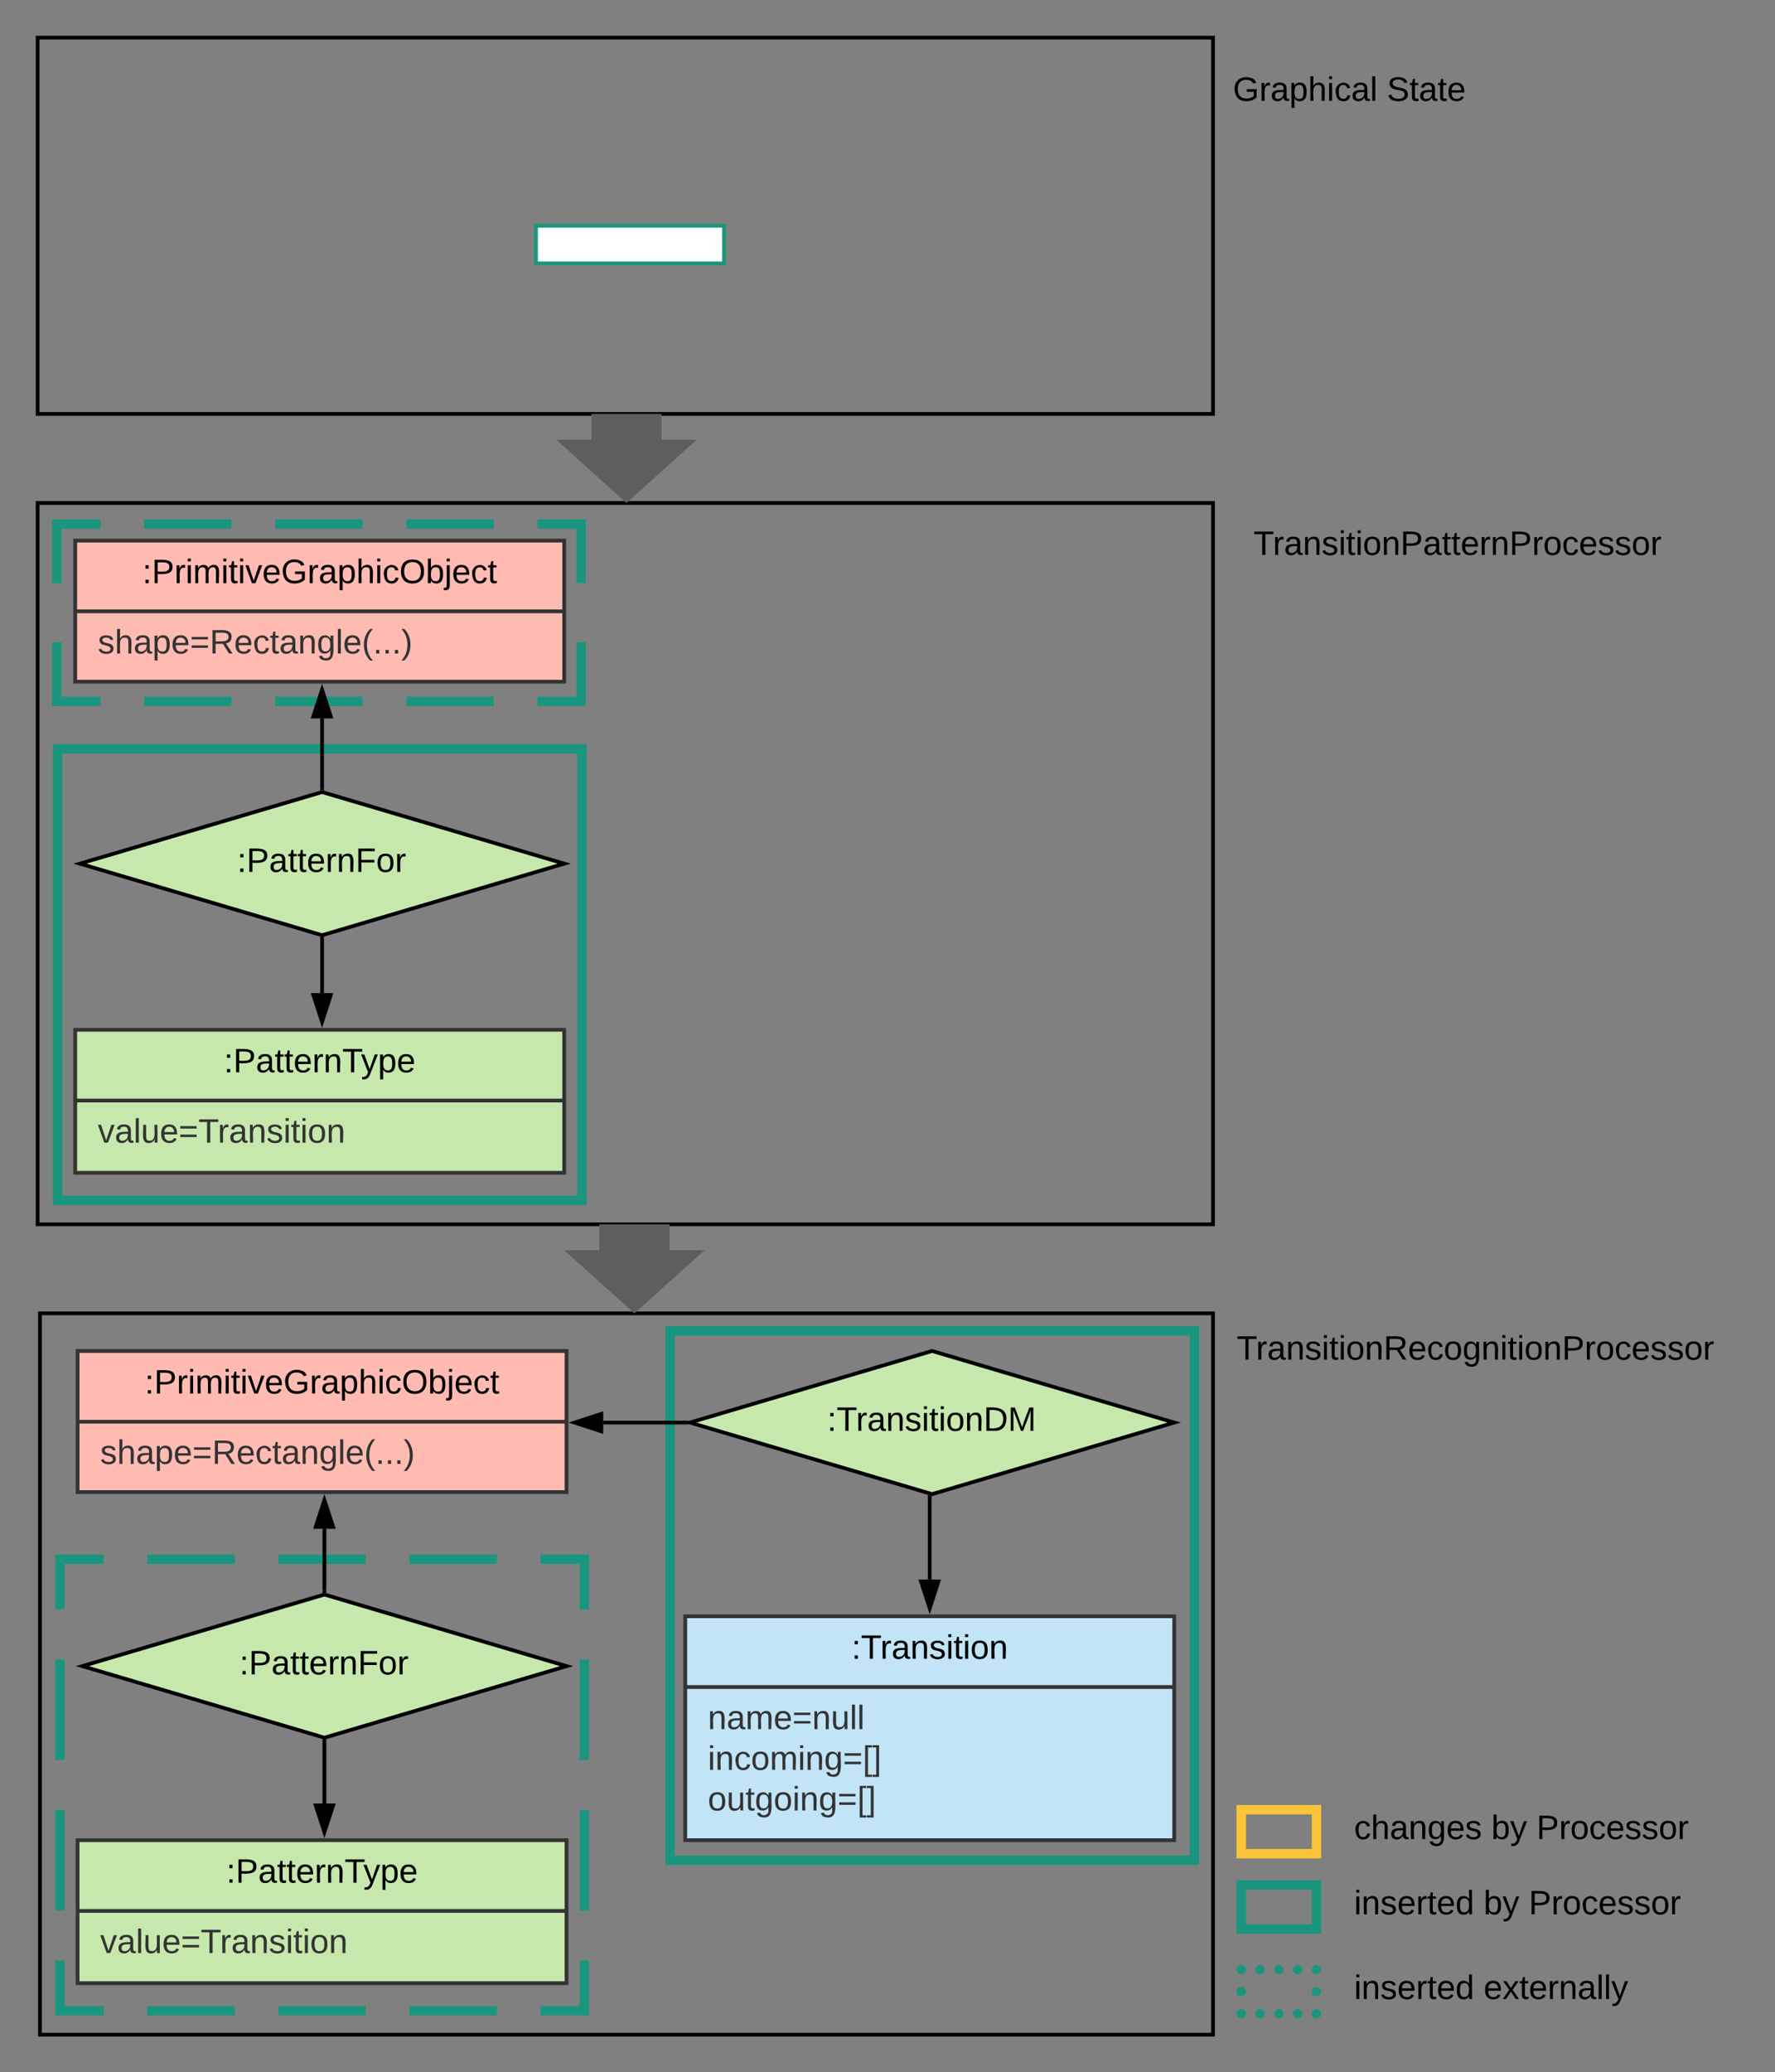<svg xmlns="http://www.w3.org/2000/svg" xmlns:xlink="http://www.w3.org/1999/xlink" xmlns:lucid="lucid" width="943.83" height="1101.43"><rect width="100%" height="100%" fill="#808080" stroke="none"/><g transform="translate(-295 -80)" lucid:page-tab-id="zgjqtkungiog"><path d="M651.3 787.38H930.1v281.34H651.3z" stroke="#19967d" stroke-width="5" fill-opacity="0"/><path d="M316.25 778.05H940v383.38H316.25z" stroke="#000" stroke-width="2" fill-opacity="0"/><path d="M325.58 478h278.84v240H325.58z" stroke="#19967d" stroke-width="5" fill-opacity="0"/><path d="M315 347.33h625v383.4H315z" stroke="#000" stroke-width="2" fill-opacity="0"/><path d="M325.17 358.53H604v94.22H325.17z" fill-opacity="0"/><path d="M371.64 358.53h46.47m23.25 0h46.47m23.24 0h46.47m23.23 0H604v31.4m0 31.4v31.42h-23.24m-23.23 0h-46.47m-23.24 0h-46.47m-23.24 0h-46.46m-23.24 0h-23.23v-31.4m0-31.4v-31.42h23.23" stroke="#19967d" stroke-width="5" fill="none"/><path d="M940 100h145v60H940z" fill="none"/><use xlink:href="#a" transform="matrix(1,0,0,1,940,100) translate(10.575 33.6)"/><use xlink:href="#b" transform="matrix(1,0,0,1,940,100) translate(92.425 33.6)"/><path d="M315 100h625v200H315z" stroke="#000" stroke-width="2" fill-opacity="0"/><path d="M335 367.33h260v75H335z" stroke="#333" stroke-width="2" fill="#ffbbb1"/><path d="M335 404.93h260" stroke="#333" stroke-width="2" fill="none"/><use xlink:href="#c" transform="matrix(1,0,0,1,343,375.333) translate(27.7 14.6)"/><use xlink:href="#d" transform="matrix(1,0,0,1,347,412.933) translate(0 14.4)"/><path d="M335 627.33h260v76H335z" stroke="#333" stroke-width="2" fill="#c7e8ac"/><path d="M335 664.93h260" stroke="#333" stroke-width="2" fill="none"/><use xlink:href="#e" transform="matrix(1,0,0,1,343,635.333) translate(71.05 14.6)"/><use xlink:href="#f" transform="matrix(1,0,0,1,347,672.933) translate(0 14.4)"/><path d="M466.25 461.84v37.1" stroke="#000" stroke-width="2" fill="none"/><path d="M466.25 446.57l4.64 14.27h-9.3z" stroke="#000" stroke-width="2"/><path d="M467.25 500.24l-1-.3-1 .3v-1.33h2z"/><path d="M466.26 607.83V579.1" stroke="#000" stroke-width="2" fill="none"/><path d="M466.26 623.1l-4.64-14.27h9.27z" stroke="#000" stroke-width="2"/><path d="M467.25 579.14h-2v-1.33l1 .3 1-.3z"/><path d="M466.25 500.98L595 539.03l-128.75 38.04-128.75-38.04z" stroke="#000" stroke-width="2" fill="#c7e8ac"/><use xlink:href="#g" transform="matrix(1,0,0,1,342.5,505.983) translate(78.58 37.431)"/><path d="M940 778.05h278.83V820H940z" fill="none"/><use xlink:href="#h" transform="matrix(1,0,0,1,940,778.05) translate(12.55 24.6)"/><path d="M1015 1081.85h180v23.4h-180z" fill="none"/><use xlink:href="#i" transform="matrix(1,0,0,1,1015,1081.852) translate(0 15.6)"/><use xlink:href="#j" transform="matrix(1,0,0,1,1015,1081.852) translate(68.9 15.6)"/><use xlink:href="#k" transform="matrix(1,0,0,1,1015,1081.852) translate(92.9 15.6)"/><path d="M955 1081.85h40v23.4h-40z" stroke="#19967d" stroke-width="5" fill-opacity="0"/><path d="M955 1126.87h40v23.38h-40z" fill-opacity="0"/><path d="M957.5 1126.87c0 1.38-1.12 2.5-2.5 2.5s-2.5-1.12-2.5-2.5c0-1.4 1.12-2.5 2.5-2.5s2.5 1.1 2.5 2.5zm10 0c0 1.38-1.12 2.5-2.5 2.5s-2.5-1.12-2.5-2.5c0-1.4 1.12-2.5 2.5-2.5s2.5 1.1 2.5 2.5zm10 0c0 1.38-1.12 2.5-2.5 2.5s-2.5-1.12-2.5-2.5c0-1.4 1.12-2.5 2.5-2.5s2.5 1.1 2.5 2.5zm10 0c0 1.38-1.12 2.5-2.5 2.5s-2.5-1.12-2.5-2.5c0-1.4 1.12-2.5 2.5-2.5s2.5 1.1 2.5 2.5zm10 0c0 1.38-1.12 2.5-2.5 2.5s-2.5-1.12-2.5-2.5c0-1.4 1.12-2.5 2.5-2.5s2.5 1.1 2.5 2.5zm0 11.7c0 1.37-1.12 2.5-2.5 2.5s-2.5-1.13-2.5-2.5c0-1.4 1.12-2.5 2.5-2.5s2.5 1.1 2.5 2.5zm0 11.68c0 1.38-1.12 2.5-2.5 2.5s-2.5-1.12-2.5-2.5 1.12-2.5 2.5-2.5 2.5 1.12 2.5 2.5zm-10 0c0 1.38-1.12 2.5-2.5 2.5s-2.5-1.12-2.5-2.5 1.12-2.5 2.5-2.5 2.5 1.12 2.5 2.5zm-10 0c0 1.38-1.12 2.5-2.5 2.5s-2.5-1.12-2.5-2.5 1.12-2.5 2.5-2.5 2.5 1.12 2.5 2.5zm-10 0c0 1.38-1.12 2.5-2.5 2.5s-2.5-1.12-2.5-2.5 1.12-2.5 2.5-2.5 2.5 1.12 2.5 2.5zm-10 0c0 1.38-1.12 2.5-2.5 2.5s-2.5-1.12-2.5-2.5 1.12-2.5 2.5-2.5 2.5 1.12 2.5 2.5zm0-11.7c0 1.4-1.12 2.5-2.5 2.5s-2.5-1.1-2.5-2.5c0-1.37 1.12-2.5 2.5-2.5s2.5 1.13 2.5 2.5z" fill="#19967d"/><path d="M1015 1126.87h180v23.38h-180z" fill="none"/><use xlink:href="#i" transform="matrix(1,0,0,1,1015,1126.865) translate(0 15.6)"/><use xlink:href="#l" transform="matrix(1,0,0,1,1015,1126.865) translate(68.9 15.6)"/><path d="M1015 1041.85h180v23.4h-180z" fill="none"/><use xlink:href="#m" transform="matrix(1,0,0,1,1015,1041.852) translate(0 15.6)"/><use xlink:href="#j" transform="matrix(1,0,0,1,1015,1041.852) translate(73 15.6)"/><use xlink:href="#k" transform="matrix(1,0,0,1,1015,1041.852) translate(97 15.6)"/><path d="M955 1041.85h40v23.4h-40z" stroke="#fcc438" stroke-width="5" fill-opacity="0"/><path d="M580 200h100v20H580z" stroke="#19967d" stroke-width="2" fill="#fff"/><path d="M680 190h40v40h-40z" stroke="#000" stroke-opacity="0" stroke-width="2" fill="#fff" fill-opacity="0"/><path d="M326.83 908.72h278.84v240H326.83z" fill-opacity="0"/><path d="M373.3 908.72h46.48m23.23 0h46.5m23.22 0h46.47m23.23 0h23.24v26.66m0 26.67v53.33m0 26.67v53.33m0 26.67v26.67h-23.24m-23.24 0H512.7m-23.23 0H443m-23.22 0H373.3m-23.23 0h-23.24v-26.67m0-26.67v-53.33m0-26.67v-53.33m0-26.67v-26.66h23.24" stroke="#19967d" stroke-width="5" fill="none"/><path d="M336.25 798.05h260v75h-260z" stroke="#333" stroke-width="2" fill="#ffbbb1"/><path d="M336.25 835.65h260" stroke="#333" stroke-width="2" fill="none"/><use xlink:href="#c" transform="matrix(1,0,0,1,344.25,806.05) translate(27.7 14.6)"/><use xlink:href="#d" transform="matrix(1,0,0,1,348.25,843.65) translate(0 14.4)"/><path d="M336.25 1058.05h260v76h-260z" stroke="#333" stroke-width="2" fill="#c7e8ac"/><path d="M336.25 1095.65h260" stroke="#333" stroke-width="2" fill="none"/><use xlink:href="#e" transform="matrix(1,0,0,1,344.25,1066.05) translate(71.05 14.6)"/><use xlink:href="#f" transform="matrix(1,0,0,1,348.25,1103.65) translate(0 14.4)"/><path d="M467.5 892.55v32.92" stroke="#000" stroke-width="2" fill="none"/><path d="M467.5 877.3l4.64 14.25h-9.28z" stroke="#000" stroke-width="2"/><path d="M468.5 926.76l-1-.3-1 .3v-1.32h2z"/><path d="M467.5 1038.55v-32.92" stroke="#000" stroke-width="2" fill="none"/><path d="M467.5 1053.8l-4.63-14.25h9.27z" stroke="#000" stroke-width="2"/><path d="M467.5 1004.63l1-.3v1.33h-2v-1.32z"/><path d="M651 730.72v13.73h18.67l-37.34 33.6-37.33-33.6h18.67v-13.73z" stroke="#000" stroke-opacity="0" stroke-width="2" fill="#5e5e5e"/><path d="M467.5 927.5l128.75 38.05-128.75 38.04-128.75-38.05z" stroke="#000" stroke-width="2" fill="#c7e8ac"/><use xlink:href="#g" transform="matrix(1,0,0,1,343.75,932.509) translate(78.58 37.431)"/><path d="M646.8 300v13.73h18.66l-37.34 33.6-37.33-33.6h18.66V300z" stroke="#000" stroke-opacity="0" stroke-width="2" fill="#5e5e5e"/><path d="M790.62 798.05l128.75 38.04-128.75 38.03-128.75-38.04z" stroke="#000" stroke-width="2" fill="#c7e8ac"/><use xlink:href="#n" transform="matrix(1,0,0,1,666.875,803.05) translate(67.98 37.431)"/><path d="M659.37 939.05h260v119h-260z" stroke="#333" stroke-width="2" fill="#c1e4f7"/><path d="M659.37 976.65h260" stroke="#333" stroke-width="2" fill="none"/><use xlink:href="#o" transform="matrix(1,0,0,1,667.375,947.05) translate(80.425 14.6)"/><use xlink:href="#p" transform="matrix(1,0,0,1,671.375,984.65) translate(0 14.4)"/><use xlink:href="#q" transform="matrix(1,0,0,1,671.375,984.65) translate(0 36)"/><use xlink:href="#r" transform="matrix(1,0,0,1,671.375,984.65) translate(0 57.6)"/><path d="M789.37 919.55V875.8" stroke="#000" stroke-width="2" fill="none"/><path d="M789.37 934.8l-4.63-14.25H794z" stroke="#000" stroke-width="2"/><path d="M790.38 875.1v.73h-2v-1.32z"/><path d="M657.35 836.1h-41.6" stroke="#000" stroke-width="2" fill="none"/><path d="M661.35 835.2l-3 .9 3 .88v.1h-4.03v-2h4.03z"/><path d="M600.5 836.1l14.25-4.64v9.27z" stroke="#000" stroke-width="2"/><path d="M940 347.33h260v47.34H940z" fill="none"/><g><use xlink:href="#s" transform="matrix(1,0,0,1,940,347.333) translate(21.5 27.6)"/></g><defs><path d="M143 4C61 4 22-44 18-125c-5-107 100-154 193-111 17 8 29 25 37 43l-32 9c-13-25-37-40-76-40-61 0-88 39-88 99 0 61 29 100 91 101 35 0 62-11 79-27v-45h-74v-28h105v86C228-13 192 4 143 4" id="t"/><path d="M114-163C36-179 61-72 57 0H25l-1-190h30c1 12-1 29 2 39 6-27 23-49 58-41v29" id="u"/><path d="M141-36C126-15 110 5 73 4 37 3 15-17 15-53c-1-64 63-63 125-63 3-35-9-54-41-54-24 1-41 7-42 31l-33-3c5-37 33-52 76-52 45 0 72 20 72 64v82c-1 20 7 32 28 27v20c-31 9-61-2-59-35zM48-53c0 20 12 33 32 33 41-3 63-29 60-74-43 2-92-5-92 41" id="v"/><path d="M115-194c55 1 70 41 70 98S169 2 115 4C84 4 66-9 55-30l1 105H24l-1-265h31l2 30c10-21 28-34 59-34zm-8 174c40 0 45-34 45-75s-6-73-45-74c-42 0-51 32-51 76 0 43 10 73 51 73" id="w"/><path d="M106-169C34-169 62-67 57 0H25v-261h32l-1 103c12-21 28-36 61-36 89 0 53 116 60 194h-32v-121c2-32-8-49-39-48" id="x"/><path d="M24-231v-30h32v30H24zM24 0v-190h32V0H24" id="y"/><path d="M96-169c-40 0-48 33-48 73s9 75 48 75c24 0 41-14 43-38l32 2c-6 37-31 61-74 61-59 0-76-41-82-99-10-93 101-131 147-64 4 7 5 14 7 22l-32 3c-4-21-16-35-41-35" id="z"/><path d="M24 0v-261h32V0H24" id="A"/><g id="a"><use transform="matrix(0.05,0,0,0.05,0,0)" xlink:href="#t"/><use transform="matrix(0.05,0,0,0.05,14,0)" xlink:href="#u"/><use transform="matrix(0.05,0,0,0.05,19.95,0)" xlink:href="#v"/><use transform="matrix(0.05,0,0,0.05,29.95,0)" xlink:href="#w"/><use transform="matrix(0.05,0,0,0.05,39.95,0)" xlink:href="#x"/><use transform="matrix(0.05,0,0,0.05,49.95,0)" xlink:href="#y"/><use transform="matrix(0.05,0,0,0.05,53.9,0)" xlink:href="#z"/><use transform="matrix(0.05,0,0,0.05,62.9,0)" xlink:href="#v"/><use transform="matrix(0.05,0,0,0.05,72.9,0)" xlink:href="#A"/></g><path d="M185-189c-5-48-123-54-124 2 14 75 158 14 163 119 3 78-121 87-175 55-17-10-28-26-33-46l33-7c5 56 141 63 141-1 0-78-155-14-162-118-5-82 145-84 179-34 5 7 8 16 11 25" id="B"/><path d="M59-47c-2 24 18 29 38 22v24C64 9 27 4 27-40v-127H5v-23h24l9-43h21v43h35v23H59v120" id="C"/><path d="M100-194c63 0 86 42 84 106H49c0 40 14 67 53 68 26 1 43-12 49-29l28 8c-11 28-37 45-77 45C44 4 14-33 15-96c1-61 26-98 85-98zm52 81c6-60-76-77-97-28-3 7-6 17-6 28h103" id="D"/><g id="b"><use transform="matrix(0.05,0,0,0.05,0,0)" xlink:href="#B"/><use transform="matrix(0.05,0,0,0.05,12,0)" xlink:href="#C"/><use transform="matrix(0.05,0,0,0.05,17,0)" xlink:href="#v"/><use transform="matrix(0.05,0,0,0.05,27,0)" xlink:href="#C"/><use transform="matrix(0.05,0,0,0.05,32,0)" xlink:href="#D"/></g><path d="M33-154v-36h34v36H33zM33 0v-36h34V0H33" id="E"/><path d="M30-248c87 1 191-15 191 75 0 78-77 80-158 76V0H30v-248zm33 125c57 0 124 11 124-50 0-59-68-47-124-48v98" id="F"/><path d="M210-169c-67 3-38 105-44 169h-31v-121c0-29-5-50-35-48C34-165 62-65 56 0H25l-1-190h30c1 10-1 24 2 32 10-44 99-50 107 0 11-21 27-35 58-36 85-2 47 119 55 194h-31v-121c0-29-5-49-35-48" id="G"/><path d="M108 0H70L1-190h34L89-25l56-165h34" id="H"/><path d="M140-251c81 0 123 46 123 126C263-46 219 4 140 4 59 4 17-45 17-125s42-126 123-126zm0 227c63 0 89-41 89-101s-29-99-89-99c-61 0-89 39-89 99S79-25 140-24" id="I"/><path d="M115-194c53 0 69 39 70 98 0 66-23 100-70 100C84 3 66-7 56-30L54 0H23l1-261h32v101c10-23 28-34 59-34zm-8 174c40 0 45-34 45-75 0-40-5-75-45-74-42 0-51 32-51 76 0 43 10 73 51 73" id="J"/><path d="M24-231v-30h32v30H24zM-9 49c24 4 33-6 33-30v-209h32V24c2 40-23 58-65 49V49" id="K"/><g id="c"><use transform="matrix(0.05,0,0,0.05,0,0)" xlink:href="#E"/><use transform="matrix(0.05,0,0,0.05,5,0)" xlink:href="#F"/><use transform="matrix(0.05,0,0,0.05,17,0)" xlink:href="#u"/><use transform="matrix(0.05,0,0,0.05,22.95,0)" xlink:href="#y"/><use transform="matrix(0.05,0,0,0.05,26.9,0)" xlink:href="#G"/><use transform="matrix(0.05,0,0,0.05,41.85,0)" xlink:href="#y"/><use transform="matrix(0.05,0,0,0.05,45.8,0)" xlink:href="#C"/><use transform="matrix(0.05,0,0,0.05,50.8,0)" xlink:href="#y"/><use transform="matrix(0.05,0,0,0.05,54.75,0)" xlink:href="#H"/><use transform="matrix(0.05,0,0,0.05,63.75,0)" xlink:href="#D"/><use transform="matrix(0.05,0,0,0.05,73.75,0)" xlink:href="#t"/><use transform="matrix(0.05,0,0,0.05,87.75,0)" xlink:href="#u"/><use transform="matrix(0.05,0,0,0.05,93.7,0)" xlink:href="#v"/><use transform="matrix(0.05,0,0,0.05,103.7,0)" xlink:href="#w"/><use transform="matrix(0.05,0,0,0.05,113.7,0)" xlink:href="#x"/><use transform="matrix(0.05,0,0,0.05,123.7,0)" xlink:href="#y"/><use transform="matrix(0.05,0,0,0.05,127.65,0)" xlink:href="#z"/><use transform="matrix(0.05,0,0,0.05,136.65,0)" xlink:href="#I"/><use transform="matrix(0.05,0,0,0.05,150.65,0)" xlink:href="#J"/><use transform="matrix(0.05,0,0,0.05,160.65,0)" xlink:href="#K"/><use transform="matrix(0.05,0,0,0.05,164.6,0)" xlink:href="#D"/><use transform="matrix(0.05,0,0,0.05,174.6,0)" xlink:href="#z"/><use transform="matrix(0.05,0,0,0.05,183.6,0)" xlink:href="#C"/></g><path fill="#333" d="M135-143c-3-34-86-38-87 0 15 53 115 12 119 90S17 21 10-45l28-5c4 36 97 45 98 0-10-56-113-15-118-90-4-57 82-63 122-42 12 7 21 19 24 35" id="L"/><path fill="#333" d="M106-169C34-169 62-67 57 0H25v-261h32l-1 103c12-21 28-36 61-36 89 0 53 116 60 194h-32v-121c2-32-8-49-39-48" id="M"/><path fill="#333" d="M141-36C126-15 110 5 73 4 37 3 15-17 15-53c-1-64 63-63 125-63 3-35-9-54-41-54-24 1-41 7-42 31l-33-3c5-37 33-52 76-52 45 0 72 20 72 64v82c-1 20 7 32 28 27v20c-31 9-61-2-59-35zM48-53c0 20 12 33 32 33 41-3 63-29 60-74-43 2-92-5-92 41" id="N"/><path fill="#333" d="M115-194c55 1 70 41 70 98S169 2 115 4C84 4 66-9 55-30l1 105H24l-1-265h31l2 30c10-21 28-34 59-34zm-8 174c40 0 45-34 45-75s-6-73-45-74c-42 0-51 32-51 76 0 43 10 73 51 73" id="O"/><path fill="#333" d="M100-194c63 0 86 42 84 106H49c0 40 14 67 53 68 26 1 43-12 49-29l28 8c-11 28-37 45-77 45C44 4 14-33 15-96c1-61 26-98 85-98zm52 81c6-60-76-77-97-28-3 7-6 17-6 28h103" id="P"/><path fill="#333" d="M18-150v-26h174v26H18zm0 90v-26h174v26H18" id="Q"/><path fill="#333" d="M233-177c-1 41-23 64-60 70L243 0h-38l-65-103H63V0H30v-248c88 3 205-21 203 71zM63-129c60-2 137 13 137-47 0-61-80-42-137-45v92" id="R"/><path fill="#333" d="M96-169c-40 0-48 33-48 73s9 75 48 75c24 0 41-14 43-38l32 2c-6 37-31 61-74 61-59 0-76-41-82-99-10-93 101-131 147-64 4 7 5 14 7 22l-32 3c-4-21-16-35-41-35" id="S"/><path fill="#333" d="M59-47c-2 24 18 29 38 22v24C64 9 27 4 27-40v-127H5v-23h24l9-43h21v43h35v23H59v120" id="T"/><path fill="#333" d="M117-194c89-4 53 116 60 194h-32v-121c0-31-8-49-39-48C34-167 62-67 57 0H25l-1-190h30c1 10-1 24 2 32 11-22 29-35 61-36" id="U"/><path fill="#333" d="M177-190C167-65 218 103 67 71c-23-6-38-20-44-43l32-5c15 47 100 32 89-28v-30C133-14 115 1 83 1 29 1 15-40 15-95c0-56 16-97 71-98 29-1 48 16 59 35 1-10 0-23 2-32h30zM94-22c36 0 50-32 50-73 0-42-14-75-50-75-39 0-46 34-46 75s6 73 46 73" id="V"/><path fill="#333" d="M24 0v-261h32V0H24" id="W"/><path fill="#333" d="M87 75C49 33 22-17 22-94c0-76 28-126 65-167h31c-38 41-64 92-64 168S80 34 118 75H87" id="X"/><path fill="#333" d="M33 0v-38h34V0H33" id="Y"/><path fill="#333" d="M33-261c38 41 65 92 65 168S71 34 33 75H2C39 34 66-17 66-93S39-220 2-261h31" id="Z"/><g id="d"><use transform="matrix(0.05,0,0,0.05,0,0)" xlink:href="#L"/><use transform="matrix(0.05,0,0,0.05,9,0)" xlink:href="#M"/><use transform="matrix(0.05,0,0,0.05,19,0)" xlink:href="#N"/><use transform="matrix(0.05,0,0,0.05,29,0)" xlink:href="#O"/><use transform="matrix(0.05,0,0,0.05,39,0)" xlink:href="#P"/><use transform="matrix(0.05,0,0,0.05,49,0)" xlink:href="#Q"/><use transform="matrix(0.05,0,0,0.05,59.5,0)" xlink:href="#R"/><use transform="matrix(0.05,0,0,0.05,72.45,0)" xlink:href="#P"/><use transform="matrix(0.05,0,0,0.05,82.45,0)" xlink:href="#S"/><use transform="matrix(0.05,0,0,0.05,91.45,0)" xlink:href="#T"/><use transform="matrix(0.05,0,0,0.05,96.45,0)" xlink:href="#N"/><use transform="matrix(0.05,0,0,0.05,106.45,0)" xlink:href="#U"/><use transform="matrix(0.05,0,0,0.05,116.45,0)" xlink:href="#V"/><use transform="matrix(0.05,0,0,0.05,126.45,0)" xlink:href="#W"/><use transform="matrix(0.05,0,0,0.05,130.4,0)" xlink:href="#P"/><use transform="matrix(0.05,0,0,0.05,140.4,0)" xlink:href="#X"/><use transform="matrix(0.05,0,0,0.05,146.35,0)" xlink:href="#Y"/><use transform="matrix(0.05,0,0,0.05,151.35,0)" xlink:href="#Y"/><use transform="matrix(0.05,0,0,0.05,156.35,0)" xlink:href="#Y"/><use transform="matrix(0.05,0,0,0.05,161.35,0)" xlink:href="#Z"/></g><path d="M117-194c89-4 53 116 60 194h-32v-121c0-31-8-49-39-48C34-167 62-67 57 0H25l-1-190h30c1 10-1 24 2 32 11-22 29-35 61-36" id="aa"/><path d="M127-220V0H93v-220H8v-28h204v28h-85" id="ab"/><path d="M179-190L93 31C79 59 56 82 12 73V49c39 6 53-20 64-50L1-190h34L92-34l54-156h33" id="ac"/><g id="e"><use transform="matrix(0.05,0,0,0.05,0,0)" xlink:href="#E"/><use transform="matrix(0.05,0,0,0.05,5,0)" xlink:href="#F"/><use transform="matrix(0.05,0,0,0.05,17,0)" xlink:href="#v"/><use transform="matrix(0.05,0,0,0.05,27,0)" xlink:href="#C"/><use transform="matrix(0.05,0,0,0.05,32,0)" xlink:href="#C"/><use transform="matrix(0.05,0,0,0.05,37,0)" xlink:href="#D"/><use transform="matrix(0.05,0,0,0.05,47,0)" xlink:href="#u"/><use transform="matrix(0.05,0,0,0.05,52.95,0)" xlink:href="#aa"/><use transform="matrix(0.05,0,0,0.05,62.95,0)" xlink:href="#ab"/><use transform="matrix(0.05,0,0,0.05,72.9,0)" xlink:href="#ac"/><use transform="matrix(0.05,0,0,0.05,81.9,0)" xlink:href="#w"/><use transform="matrix(0.05,0,0,0.05,91.9,0)" xlink:href="#D"/></g><path fill="#333" d="M108 0H70L1-190h34L89-25l56-165h34" id="ad"/><path fill="#333" d="M84 4C-5 8 30-112 23-190h32v120c0 31 7 50 39 49 72-2 45-101 50-169h31l1 190h-30c-1-10 1-25-2-33-11 22-28 36-60 37" id="ae"/><path fill="#333" d="M127-220V0H93v-220H8v-28h204v28h-85" id="af"/><path fill="#333" d="M114-163C36-179 61-72 57 0H25l-1-190h30c1 12-1 29 2 39 6-27 23-49 58-41v29" id="ag"/><path fill="#333" d="M24-231v-30h32v30H24zM24 0v-190h32V0H24" id="ah"/><path fill="#333" d="M100-194c62-1 85 37 85 99 1 63-27 99-86 99S16-35 15-95c0-66 28-99 85-99zM99-20c44 1 53-31 53-75 0-43-8-75-51-75s-53 32-53 75 10 74 51 75" id="ai"/><g id="f"><use transform="matrix(0.05,0,0,0.05,0,0)" xlink:href="#ad"/><use transform="matrix(0.05,0,0,0.05,9,0)" xlink:href="#N"/><use transform="matrix(0.05,0,0,0.05,19,0)" xlink:href="#W"/><use transform="matrix(0.05,0,0,0.05,22.95,0)" xlink:href="#ae"/><use transform="matrix(0.05,0,0,0.05,32.95,0)" xlink:href="#P"/><use transform="matrix(0.05,0,0,0.05,42.95,0)" xlink:href="#Q"/><use transform="matrix(0.05,0,0,0.05,53.45,0)" xlink:href="#af"/><use transform="matrix(0.05,0,0,0.05,63.75,0)" xlink:href="#ag"/><use transform="matrix(0.05,0,0,0.05,69.7,0)" xlink:href="#N"/><use transform="matrix(0.05,0,0,0.05,79.7,0)" xlink:href="#U"/><use transform="matrix(0.05,0,0,0.05,89.7,0)" xlink:href="#L"/><use transform="matrix(0.05,0,0,0.05,98.7,0)" xlink:href="#ah"/><use transform="matrix(0.05,0,0,0.05,102.65,0)" xlink:href="#T"/><use transform="matrix(0.05,0,0,0.05,107.65,0)" xlink:href="#ah"/><use transform="matrix(0.05,0,0,0.05,111.6,0)" xlink:href="#ai"/><use transform="matrix(0.05,0,0,0.05,121.6,0)" xlink:href="#U"/></g><path d="M63-220v92h138v28H63V0H30v-248h175v28H63" id="aj"/><path d="M100-194c62-1 85 37 85 99 1 63-27 99-86 99S16-35 15-95c0-66 28-99 85-99zM99-20c44 1 53-31 53-75 0-43-8-75-51-75s-53 32-53 75 10 74 51 75" id="ak"/><g id="g"><use transform="matrix(0.05,0,0,0.05,0,0)" xlink:href="#E"/><use transform="matrix(0.05,0,0,0.05,5,0)" xlink:href="#F"/><use transform="matrix(0.05,0,0,0.05,17,0)" xlink:href="#v"/><use transform="matrix(0.05,0,0,0.05,27,0)" xlink:href="#C"/><use transform="matrix(0.05,0,0,0.05,32,0)" xlink:href="#C"/><use transform="matrix(0.05,0,0,0.05,37,0)" xlink:href="#D"/><use transform="matrix(0.05,0,0,0.05,47,0)" xlink:href="#u"/><use transform="matrix(0.05,0,0,0.05,52.95,0)" xlink:href="#aa"/><use transform="matrix(0.05,0,0,0.05,62.95,0)" xlink:href="#aj"/><use transform="matrix(0.05,0,0,0.05,73.9,0)" xlink:href="#ak"/><use transform="matrix(0.05,0,0,0.05,83.9,0)" xlink:href="#u"/></g><path d="M135-143c-3-34-86-38-87 0 15 53 115 12 119 90S17 21 10-45l28-5c4 36 97 45 98 0-10-56-113-15-118-90-4-57 82-63 122-42 12 7 21 19 24 35" id="al"/><path d="M233-177c-1 41-23 64-60 70L243 0h-38l-65-103H63V0H30v-248c88 3 205-21 203 71zM63-129c60-2 137 13 137-47 0-61-80-42-137-45v92" id="am"/><path d="M177-190C167-65 218 103 67 71c-23-6-38-20-44-43l32-5c15 47 100 32 89-28v-30C133-14 115 1 83 1 29 1 15-40 15-95c0-56 16-97 71-98 29-1 48 16 59 35 1-10 0-23 2-32h30zM94-22c36 0 50-32 50-73 0-42-14-75-50-75-39 0-46 34-46 75s6 73 46 73" id="an"/><g id="h"><use transform="matrix(0.05,0,0,0.05,0,0)" xlink:href="#ab"/><use transform="matrix(0.05,0,0,0.05,10.3,0)" xlink:href="#u"/><use transform="matrix(0.05,0,0,0.05,16.25,0)" xlink:href="#v"/><use transform="matrix(0.05,0,0,0.05,26.25,0)" xlink:href="#aa"/><use transform="matrix(0.05,0,0,0.05,36.25,0)" xlink:href="#al"/><use transform="matrix(0.05,0,0,0.05,45.25,0)" xlink:href="#y"/><use transform="matrix(0.05,0,0,0.05,49.2,0)" xlink:href="#C"/><use transform="matrix(0.05,0,0,0.05,54.2,0)" xlink:href="#y"/><use transform="matrix(0.05,0,0,0.05,58.15,0)" xlink:href="#ak"/><use transform="matrix(0.05,0,0,0.05,68.15,0)" xlink:href="#aa"/><use transform="matrix(0.05,0,0,0.05,78.15,0)" xlink:href="#am"/><use transform="matrix(0.05,0,0,0.05,91.1,0)" xlink:href="#D"/><use transform="matrix(0.05,0,0,0.05,101.1,0)" xlink:href="#z"/><use transform="matrix(0.05,0,0,0.05,110.1,0)" xlink:href="#ak"/><use transform="matrix(0.05,0,0,0.05,120.1,0)" xlink:href="#an"/><use transform="matrix(0.05,0,0,0.05,130.1,0)" xlink:href="#aa"/><use transform="matrix(0.05,0,0,0.05,140.1,0)" xlink:href="#y"/><use transform="matrix(0.05,0,0,0.05,144.05,0)" xlink:href="#C"/><use transform="matrix(0.05,0,0,0.05,149.05,0)" xlink:href="#y"/><use transform="matrix(0.05,0,0,0.05,153,0)" xlink:href="#ak"/><use transform="matrix(0.05,0,0,0.05,163,0)" xlink:href="#aa"/><use transform="matrix(0.05,0,0,0.05,173,0)" xlink:href="#F"/><use transform="matrix(0.05,0,0,0.05,185,0)" xlink:href="#u"/><use transform="matrix(0.05,0,0,0.05,190.95,0)" xlink:href="#ak"/><use transform="matrix(0.05,0,0,0.05,200.95,0)" xlink:href="#z"/><use transform="matrix(0.05,0,0,0.05,209.95,0)" xlink:href="#D"/><use transform="matrix(0.05,0,0,0.05,219.95,0)" xlink:href="#al"/><use transform="matrix(0.05,0,0,0.05,228.95,0)" xlink:href="#al"/><use transform="matrix(0.05,0,0,0.05,237.95,0)" xlink:href="#ak"/><use transform="matrix(0.05,0,0,0.05,247.95,0)" xlink:href="#u"/></g><path d="M85-194c31 0 48 13 60 33l-1-100h32l1 261h-30c-2-10 0-23-3-31C134-8 116 4 85 4 32 4 16-35 15-94c0-66 23-100 70-100zm9 24c-40 0-46 34-46 75 0 40 6 74 45 74 42 0 51-32 51-76 0-42-9-74-50-73" id="ao"/><g id="i"><use transform="matrix(0.05,0,0,0.05,0,0)" xlink:href="#y"/><use transform="matrix(0.05,0,0,0.05,3.95,0)" xlink:href="#aa"/><use transform="matrix(0.05,0,0,0.05,13.95,0)" xlink:href="#al"/><use transform="matrix(0.05,0,0,0.05,22.95,0)" xlink:href="#D"/><use transform="matrix(0.05,0,0,0.05,32.95,0)" xlink:href="#u"/><use transform="matrix(0.05,0,0,0.05,38.9,0)" xlink:href="#C"/><use transform="matrix(0.05,0,0,0.05,43.9,0)" xlink:href="#D"/><use transform="matrix(0.05,0,0,0.05,53.9,0)" xlink:href="#ao"/></g><g id="j"><use transform="matrix(0.05,0,0,0.05,0,0)" xlink:href="#J"/><use transform="matrix(0.05,0,0,0.05,10,0)" xlink:href="#ac"/></g><g id="k"><use transform="matrix(0.05,0,0,0.05,0,0)" xlink:href="#F"/><use transform="matrix(0.05,0,0,0.05,12,0)" xlink:href="#u"/><use transform="matrix(0.05,0,0,0.05,17.95,0)" xlink:href="#ak"/><use transform="matrix(0.05,0,0,0.05,27.95,0)" xlink:href="#z"/><use transform="matrix(0.05,0,0,0.05,36.95,0)" xlink:href="#D"/><use transform="matrix(0.05,0,0,0.05,46.95,0)" xlink:href="#al"/><use transform="matrix(0.05,0,0,0.05,55.95,0)" xlink:href="#al"/><use transform="matrix(0.05,0,0,0.05,64.95,0)" xlink:href="#ak"/><use transform="matrix(0.05,0,0,0.05,74.95,0)" xlink:href="#u"/></g><path d="M141 0L90-78 38 0H4l68-98-65-92h35l48 74 47-74h35l-64 92 68 98h-35" id="ap"/><g id="l"><use transform="matrix(0.05,0,0,0.05,0,0)" xlink:href="#D"/><use transform="matrix(0.05,0,0,0.05,10,0)" xlink:href="#ap"/><use transform="matrix(0.05,0,0,0.05,19,0)" xlink:href="#C"/><use transform="matrix(0.05,0,0,0.05,24,0)" xlink:href="#D"/><use transform="matrix(0.05,0,0,0.05,34,0)" xlink:href="#u"/><use transform="matrix(0.05,0,0,0.05,39.95,0)" xlink:href="#aa"/><use transform="matrix(0.05,0,0,0.05,49.95,0)" xlink:href="#v"/><use transform="matrix(0.05,0,0,0.05,59.95,0)" xlink:href="#A"/><use transform="matrix(0.05,0,0,0.05,63.9,0)" xlink:href="#A"/><use transform="matrix(0.05,0,0,0.05,67.85,0)" xlink:href="#ac"/></g><g id="m"><use transform="matrix(0.05,0,0,0.05,0,0)" xlink:href="#z"/><use transform="matrix(0.05,0,0,0.05,9,0)" xlink:href="#x"/><use transform="matrix(0.05,0,0,0.05,19,0)" xlink:href="#v"/><use transform="matrix(0.05,0,0,0.05,29,0)" xlink:href="#aa"/><use transform="matrix(0.05,0,0,0.05,39,0)" xlink:href="#an"/><use transform="matrix(0.05,0,0,0.05,49,0)" xlink:href="#D"/><use transform="matrix(0.05,0,0,0.05,59,0)" xlink:href="#al"/></g><path d="M30-248c118-7 216 8 213 122C240-48 200 0 122 0H30v-248zM63-27c89 8 146-16 146-99s-60-101-146-95v194" id="aq"/><path d="M240 0l2-218c-23 76-54 145-80 218h-23L58-218 59 0H30v-248h44l77 211c21-75 51-140 76-211h43V0h-30" id="ar"/><g id="n"><use transform="matrix(0.05,0,0,0.05,0,0)" xlink:href="#E"/><use transform="matrix(0.05,0,0,0.05,5,0)" xlink:href="#ab"/><use transform="matrix(0.05,0,0,0.05,15.3,0)" xlink:href="#u"/><use transform="matrix(0.05,0,0,0.05,21.25,0)" xlink:href="#v"/><use transform="matrix(0.05,0,0,0.05,31.25,0)" xlink:href="#aa"/><use transform="matrix(0.05,0,0,0.05,41.25,0)" xlink:href="#al"/><use transform="matrix(0.05,0,0,0.05,50.25,0)" xlink:href="#y"/><use transform="matrix(0.05,0,0,0.05,54.2,0)" xlink:href="#C"/><use transform="matrix(0.05,0,0,0.05,59.2,0)" xlink:href="#y"/><use transform="matrix(0.05,0,0,0.05,63.15,0)" xlink:href="#ak"/><use transform="matrix(0.05,0,0,0.05,73.15,0)" xlink:href="#aa"/><use transform="matrix(0.05,0,0,0.05,83.15,0)" xlink:href="#aq"/><use transform="matrix(0.05,0,0,0.05,96.1,0)" xlink:href="#ar"/></g><g id="o"><use transform="matrix(0.05,0,0,0.05,0,0)" xlink:href="#E"/><use transform="matrix(0.05,0,0,0.05,5,0)" xlink:href="#ab"/><use transform="matrix(0.05,0,0,0.05,15.3,0)" xlink:href="#u"/><use transform="matrix(0.05,0,0,0.05,21.25,0)" xlink:href="#v"/><use transform="matrix(0.05,0,0,0.05,31.25,0)" xlink:href="#aa"/><use transform="matrix(0.05,0,0,0.05,41.25,0)" xlink:href="#al"/><use transform="matrix(0.05,0,0,0.05,50.25,0)" xlink:href="#y"/><use transform="matrix(0.05,0,0,0.05,54.2,0)" xlink:href="#C"/><use transform="matrix(0.05,0,0,0.05,59.2,0)" xlink:href="#y"/><use transform="matrix(0.05,0,0,0.05,63.15,0)" xlink:href="#ak"/><use transform="matrix(0.05,0,0,0.05,73.15,0)" xlink:href="#aa"/></g><path fill="#333" d="M210-169c-67 3-38 105-44 169h-31v-121c0-29-5-50-35-48C34-165 62-65 56 0H25l-1-190h30c1 10-1 24 2 32 10-44 99-50 107 0 11-21 27-35 58-36 85-2 47 119 55 194h-31v-121c0-29-5-49-35-48" id="as"/><g id="p"><use transform="matrix(0.05,0,0,0.05,0,0)" xlink:href="#U"/><use transform="matrix(0.05,0,0,0.05,10,0)" xlink:href="#N"/><use transform="matrix(0.05,0,0,0.05,20,0)" xlink:href="#as"/><use transform="matrix(0.05,0,0,0.05,34.95,0)" xlink:href="#P"/><use transform="matrix(0.05,0,0,0.05,44.95,0)" xlink:href="#Q"/><use transform="matrix(0.05,0,0,0.05,55.45,0)" xlink:href="#U"/><use transform="matrix(0.05,0,0,0.05,65.45,0)" xlink:href="#ae"/><use transform="matrix(0.05,0,0,0.05,75.45,0)" xlink:href="#W"/><use transform="matrix(0.05,0,0,0.05,79.4,0)" xlink:href="#W"/></g><path fill="#333" d="M26 75v-336h71v23H56V52h41v23H26" id="at"/><path fill="#333" d="M3 75V52h41v-290H3v-23h71V75H3" id="au"/><g id="q"><use transform="matrix(0.05,0,0,0.05,0,0)" xlink:href="#ah"/><use transform="matrix(0.05,0,0,0.05,3.95,0)" xlink:href="#U"/><use transform="matrix(0.05,0,0,0.05,13.95,0)" xlink:href="#S"/><use transform="matrix(0.05,0,0,0.05,22.95,0)" xlink:href="#ai"/><use transform="matrix(0.05,0,0,0.05,32.95,0)" xlink:href="#as"/><use transform="matrix(0.05,0,0,0.05,47.9,0)" xlink:href="#ah"/><use transform="matrix(0.05,0,0,0.05,51.85,0)" xlink:href="#U"/><use transform="matrix(0.05,0,0,0.05,61.85,0)" xlink:href="#V"/><use transform="matrix(0.05,0,0,0.05,71.85,0)" xlink:href="#Q"/><use transform="matrix(0.05,0,0,0.05,82.35,0)" xlink:href="#at"/><use transform="matrix(0.05,0,0,0.05,87.35,0)" xlink:href="#au"/></g><g id="r"><use transform="matrix(0.05,0,0,0.05,0,0)" xlink:href="#ai"/><use transform="matrix(0.05,0,0,0.05,10,0)" xlink:href="#ae"/><use transform="matrix(0.05,0,0,0.05,20,0)" xlink:href="#T"/><use transform="matrix(0.05,0,0,0.05,25,0)" xlink:href="#V"/><use transform="matrix(0.05,0,0,0.05,35,0)" xlink:href="#ai"/><use transform="matrix(0.05,0,0,0.05,45,0)" xlink:href="#ah"/><use transform="matrix(0.05,0,0,0.05,48.95,0)" xlink:href="#U"/><use transform="matrix(0.05,0,0,0.05,58.95,0)" xlink:href="#V"/><use transform="matrix(0.05,0,0,0.05,68.95,0)" xlink:href="#Q"/><use transform="matrix(0.05,0,0,0.05,79.45,0)" xlink:href="#at"/><use transform="matrix(0.05,0,0,0.05,84.45,0)" xlink:href="#au"/></g><g id="s"><use transform="matrix(0.05,0,0,0.05,0,0)" xlink:href="#ab"/><use transform="matrix(0.05,0,0,0.05,10.3,0)" xlink:href="#u"/><use transform="matrix(0.05,0,0,0.05,16.25,0)" xlink:href="#v"/><use transform="matrix(0.05,0,0,0.05,26.25,0)" xlink:href="#aa"/><use transform="matrix(0.05,0,0,0.05,36.25,0)" xlink:href="#al"/><use transform="matrix(0.05,0,0,0.05,45.25,0)" xlink:href="#y"/><use transform="matrix(0.05,0,0,0.05,49.2,0)" xlink:href="#C"/><use transform="matrix(0.05,0,0,0.05,54.2,0)" xlink:href="#y"/><use transform="matrix(0.05,0,0,0.05,58.15,0)" xlink:href="#ak"/><use transform="matrix(0.05,0,0,0.05,68.15,0)" xlink:href="#aa"/><use transform="matrix(0.05,0,0,0.05,78.15,0)" xlink:href="#F"/><use transform="matrix(0.05,0,0,0.05,90.15,0)" xlink:href="#v"/><use transform="matrix(0.05,0,0,0.05,100.15,0)" xlink:href="#C"/><use transform="matrix(0.05,0,0,0.05,105.15,0)" xlink:href="#C"/><use transform="matrix(0.05,0,0,0.05,110.15,0)" xlink:href="#D"/><use transform="matrix(0.05,0,0,0.05,120.15,0)" xlink:href="#u"/><use transform="matrix(0.05,0,0,0.05,126.1,0)" xlink:href="#aa"/><use transform="matrix(0.05,0,0,0.05,136.1,0)" xlink:href="#F"/><use transform="matrix(0.05,0,0,0.05,148.1,0)" xlink:href="#u"/><use transform="matrix(0.05,0,0,0.05,154.05,0)" xlink:href="#ak"/><use transform="matrix(0.05,0,0,0.05,164.05,0)" xlink:href="#z"/><use transform="matrix(0.05,0,0,0.05,173.05,0)" xlink:href="#D"/><use transform="matrix(0.05,0,0,0.05,183.05,0)" xlink:href="#al"/><use transform="matrix(0.05,0,0,0.05,192.05,0)" xlink:href="#al"/><use transform="matrix(0.05,0,0,0.05,201.05,0)" xlink:href="#ak"/><use transform="matrix(0.05,0,0,0.05,211.05,0)" xlink:href="#u"/></g></defs></g></svg>
